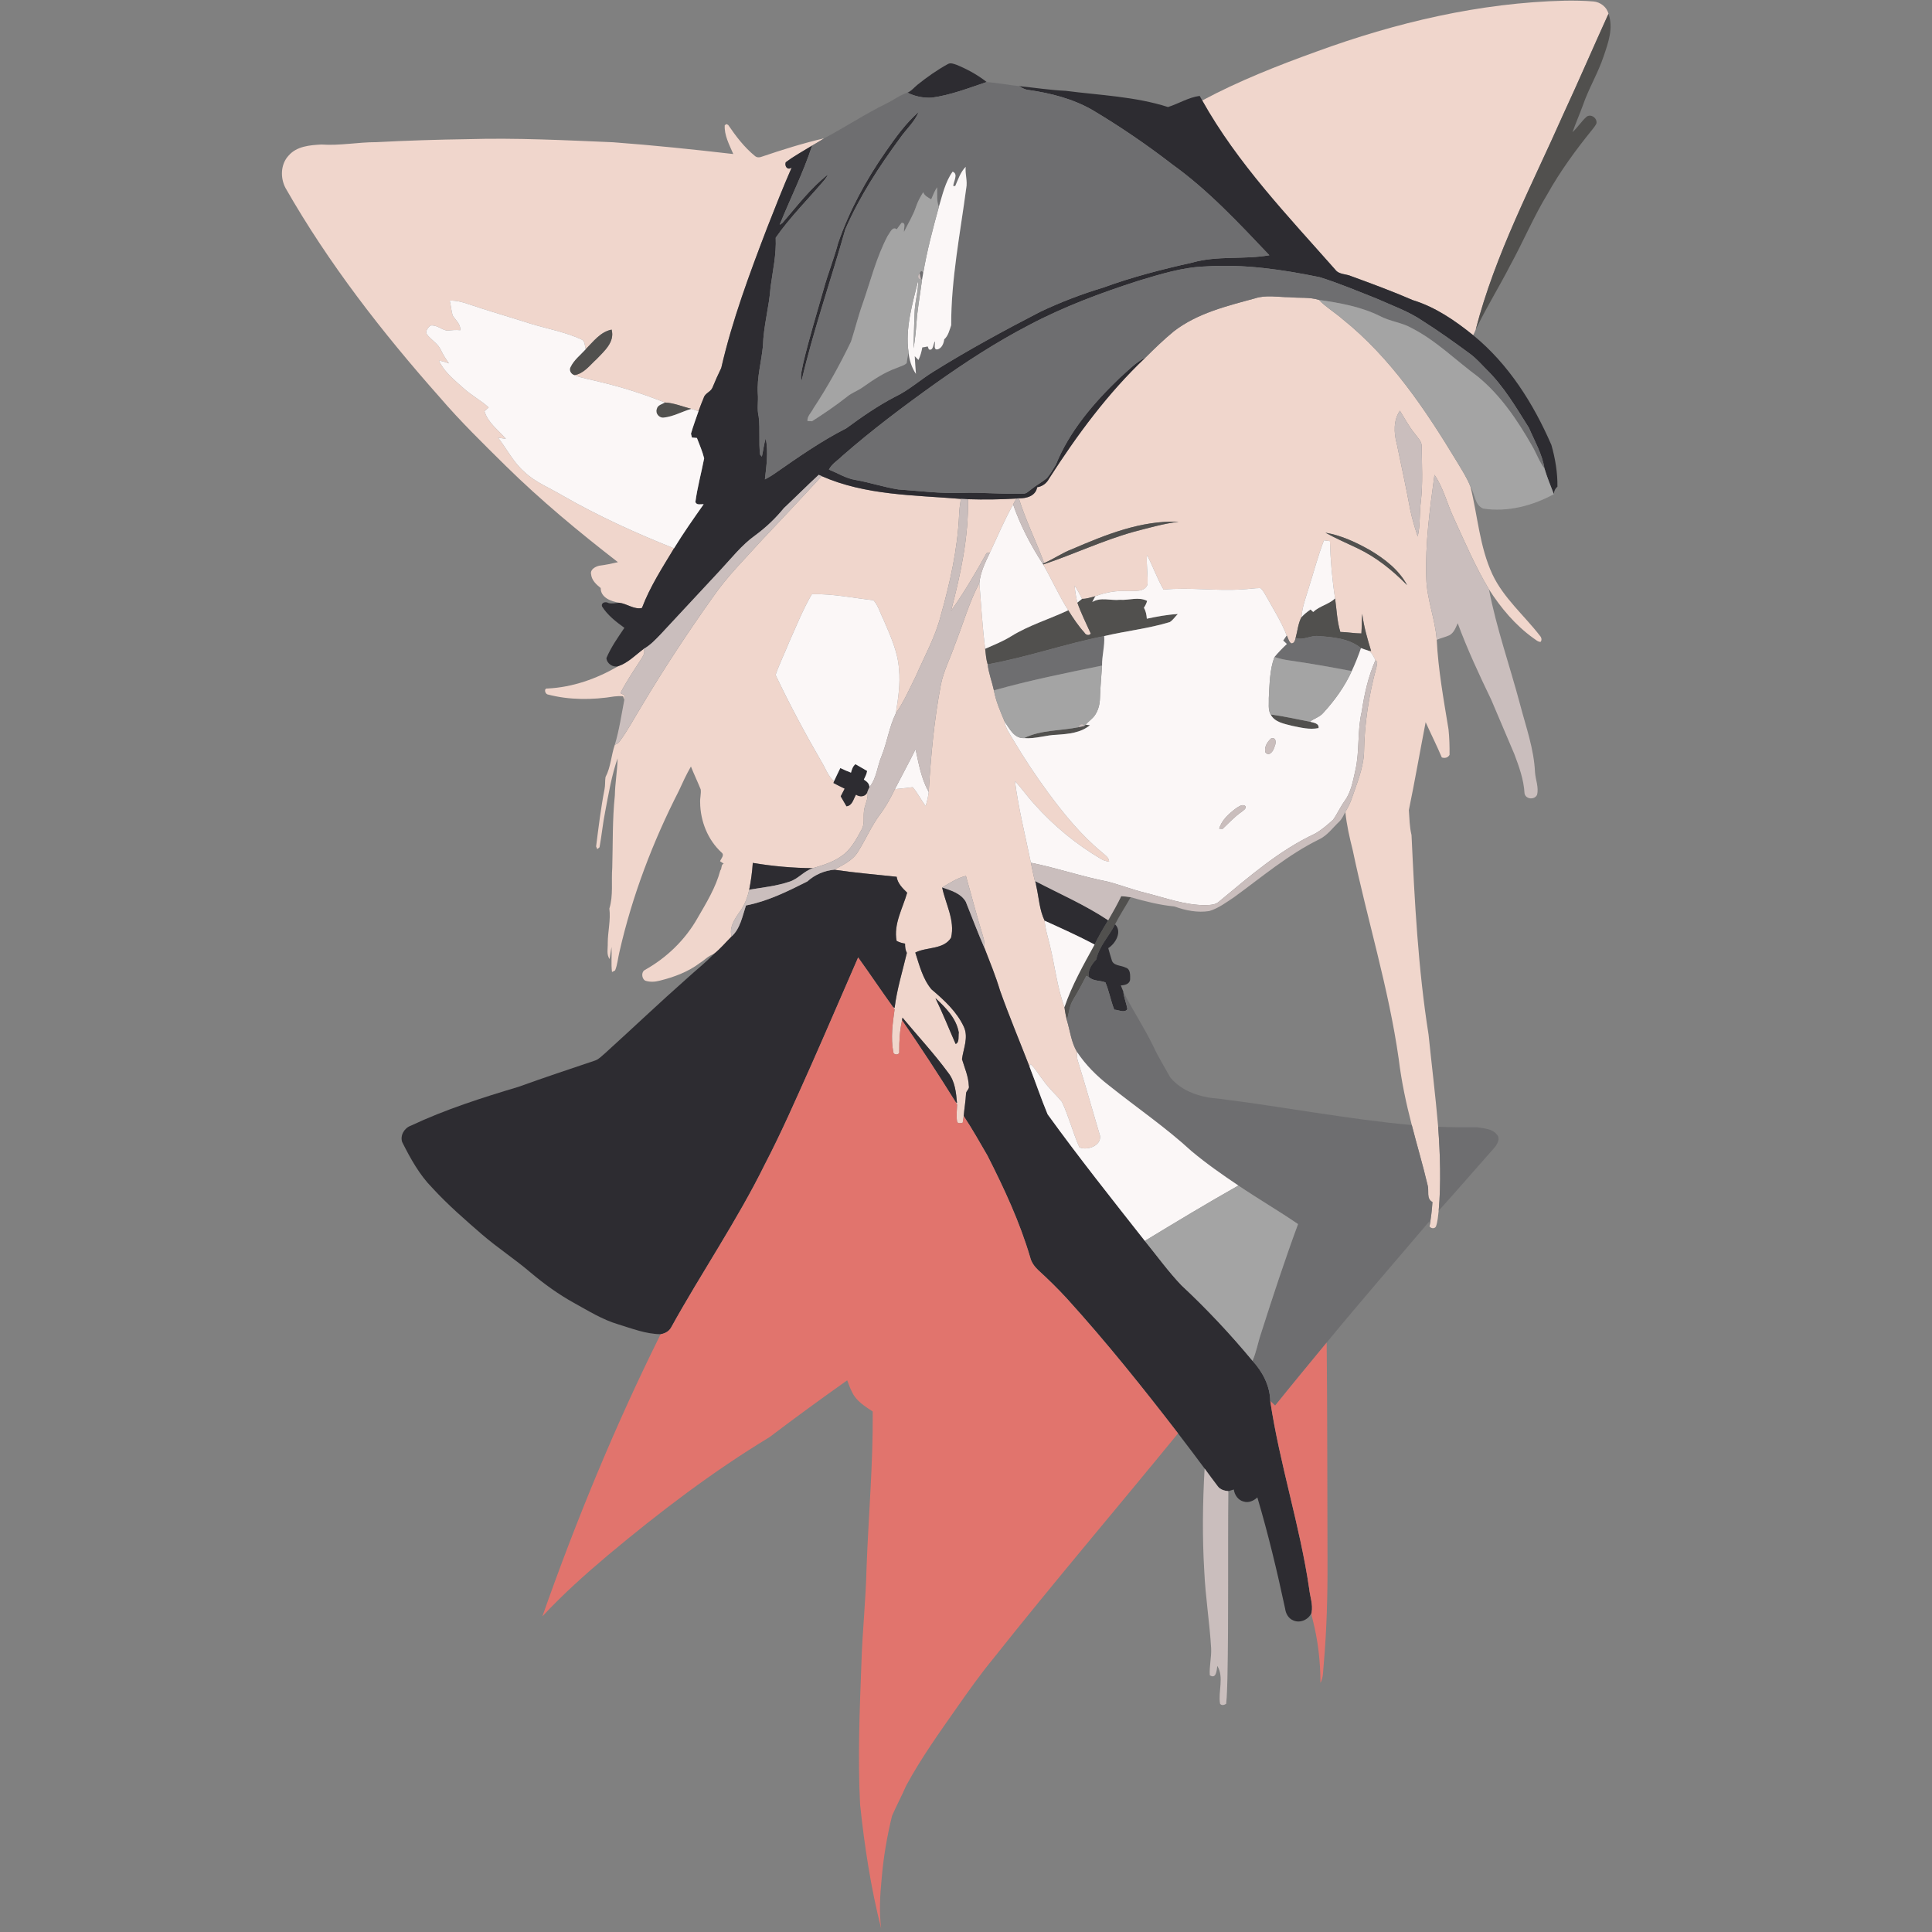 <?xml version="1.0" encoding="UTF-8" ?>
<!DOCTYPE svg PUBLIC "-//W3C//DTD SVG 1.1//EN" "http://www.w3.org/Graphics/SVG/1.1/DTD/svg11.dtd">
<svg width="1016pt" height="1016pt" viewBox="0 0 1016 1016" version="1.1" xmlns="http://www.w3.org/2000/svg">
<rect x="0" y="0" width="1016" height="1016" fill="#808080" stroke="none"/>
<g id="#f0d6ccff">
<path fill="#f0d6cc" opacity="1.00" d=" M 692.11 27.20 C 734.08 11.83 778.21 1.42 823.03 0.35 C 828.00 0.28 832.98 0.35 837.95 0.77 C 841.53 1.05 845.03 3.68 845.86 7.25 C 837.86 24.81 830.25 42.54 822.13 60.04 C 805.65 97.29 786.28 133.65 776.06 173.29 C 775.66 174.31 775.21 175.31 774.72 176.28 C 765.18 168.58 754.85 161.47 743.02 157.85 C 732.41 153.25 721.55 149.23 710.69 145.27 C 707.91 143.98 704.15 144.47 702.19 141.80 C 677.25 113.53 650.75 85.97 632.23 52.84 C 651.39 42.58 671.69 34.58 692.11 27.20 Z" />
<path fill="#f0d6cc" opacity="1.00" d=" M 381.13 65.85 L 382.06 65.25 L 382.98 65.75 C 387.01 71.69 391.45 77.50 397.04 82.06 C 398.01 82.90 399.42 82.90 400.57 82.41 C 411.40 78.74 422.32 75.30 433.47 72.72 C 431.38 74.06 429.24 75.31 427.09 76.55 C 422.43 79.43 417.57 82.04 413.20 85.34 C 412.48 87.40 414.16 89.77 416.33 88.10 C 411.78 98.47 407.66 109.03 403.51 119.56 C 394.24 143.79 385.10 168.21 379.29 193.52 C 377.63 196.88 376.13 200.32 374.70 203.78 C 373.82 206.09 370.80 206.71 370.09 209.14 C 369.10 211.47 368.21 213.85 367.33 216.23 C 366.07 215.82 364.82 215.42 363.57 215.02 C 358.96 213.85 354.45 211.89 349.67 211.68 C 338.46 207.24 326.98 203.51 315.23 200.78 C 310.83 199.60 306.27 198.98 302.02 197.28 C 307.08 196.52 310.22 192.00 313.79 188.80 C 317.77 184.62 323.42 179.83 321.63 173.34 C 315.67 174.56 312.04 179.64 308.00 183.66 C 307.49 181.83 307.72 179.23 305.58 178.41 C 297.07 174.57 287.81 172.88 278.91 170.19 C 267.98 166.67 256.94 163.54 246.07 159.85 C 242.99 158.73 239.78 158.02 236.50 158.06 C 237.15 160.64 237.29 163.34 238.04 165.90 C 239.60 168.38 242.28 170.39 242.09 173.64 C 239.74 173.40 237.39 173.64 235.06 173.85 C 232.04 173.33 229.52 170.62 226.30 171.22 C 225.11 172.28 223.69 173.88 224.35 175.59 C 226.50 178.70 230.25 180.48 231.83 184.02 C 233.02 186.50 234.48 188.84 236.08 191.09 C 234.36 190.50 232.65 189.80 230.83 189.69 C 233.63 195.69 238.98 199.85 243.79 204.18 C 247.89 207.94 252.89 210.51 256.99 214.27 C 256.44 214.76 255.34 215.76 254.79 216.25 C 256.56 222.36 262.08 226.14 266.04 230.77 C 264.67 230.57 263.30 230.38 261.94 230.18 C 266.60 236.16 269.98 243.18 275.81 248.19 C 281.48 253.62 288.89 256.48 295.54 260.44 C 314.41 271.27 334.24 280.34 354.45 288.36 C 348.32 298.51 341.79 308.58 337.59 319.72 C 333.43 320.69 329.67 317.39 325.55 316.97 C 321.42 316.31 315.82 314.26 315.90 309.24 C 313.57 307.37 311.14 305.17 310.84 301.99 C 310.27 299.47 313.03 298.02 315.05 297.50 C 318.39 297.09 321.68 296.40 324.96 295.64 C 304.46 279.77 284.47 263.20 265.97 245.01 C 254.07 233.25 242.06 221.55 231.17 208.83 C 200.95 174.74 172.77 138.53 150.16 98.89 C 147.33 93.56 147.51 86.35 151.80 81.79 C 156.04 76.89 162.95 76.32 169.00 76.00 C 178.67 76.69 188.29 74.74 197.96 74.76 C 213.98 73.92 230.02 73.41 246.06 73.18 C 271.52 72.43 296.97 73.74 322.41 74.81 C 343.52 76.38 364.59 78.57 385.62 81.00 C 383.58 76.21 380.79 71.11 381.13 65.85 Z" />
<path fill="#f0d6cc" opacity="1.00" d=" M 659.97 156.90 C 665.83 154.97 672.05 156.28 678.08 156.30 C 683.24 156.84 688.59 156.13 693.60 157.71 C 697.34 161.59 702.04 164.33 706.07 167.87 C 731.33 188.11 749.57 215.37 766.16 242.78 C 768.70 247.06 771.47 251.24 773.28 255.90 C 777.09 271.28 778.07 287.50 784.83 302.04 C 790.71 314.51 801.50 323.56 809.80 334.31 C 810.62 335.19 810.98 336.52 810.17 337.56 C 808.67 337.57 807.62 336.37 806.45 335.65 C 796.94 328.84 789.28 319.73 783.01 309.92 C 775.83 297.97 770.34 285.10 764.54 272.45 C 760.98 264.94 759.13 256.61 754.36 249.70 C 751.92 267.70 749.43 285.84 750.05 304.05 C 750.33 315.09 754.74 325.51 755.55 336.47 C 756.33 352.28 759.19 367.89 761.74 383.50 C 762.21 387.95 762.34 392.46 762.29 396.94 C 761.46 398.52 759.80 398.84 758.22 398.33 C 755.57 392.06 752.50 385.98 749.72 379.78 C 746.73 395.19 744.06 410.65 740.89 426.02 C 741.20 430.39 741.25 434.86 742.29 439.13 C 743.93 474.20 745.75 509.37 751.25 544.08 C 752.91 560.24 754.91 576.35 756.30 592.54 C 757.36 607.23 757.88 622.01 756.58 636.70 C 756.24 639.47 756.08 642.33 755.14 644.99 C 754.45 646.30 752.49 646.11 751.77 644.91 C 752.47 640.67 753.06 636.41 753.29 632.12 C 749.90 630.37 751.66 626.19 750.75 623.22 C 748.25 612.62 745.13 602.19 742.43 591.65 C 739.44 580.20 736.98 568.59 735.55 556.84 C 730.28 519.67 719.05 483.73 711.37 447.05 C 709.70 440.46 708.19 433.81 707.49 427.04 C 708.67 424.92 709.85 422.78 710.66 420.49 C 713.34 412.45 716.86 404.53 717.31 395.95 C 717.50 380.72 719.84 365.52 723.86 350.83 C 723.96 350.16 724.16 348.81 724.27 348.14 L 723.33 347.16 C 722.20 345.18 721.43 342.77 719.05 341.98 C 719.55 342.08 720.55 342.28 721.05 342.38 C 719.10 335.95 717.18 329.47 716.37 322.78 C 716.07 326.22 716.17 329.68 715.93 333.12 C 712.22 333.11 708.55 332.39 704.84 332.32 C 703.11 326.63 702.92 320.59 702.10 314.72 C 700.56 304.73 699.67 294.67 699.39 284.57 C 698.33 284.42 697.28 284.28 696.23 284.14 C 693.01 292.59 690.73 301.35 687.99 309.95 C 686.53 314.74 684.75 319.50 684.42 324.54 C 682.61 327.91 682.37 331.81 681.34 335.44 C 681.01 336.73 680.76 338.28 679.11 338.38 C 677.66 337.53 677.47 335.53 676.65 334.17 C 673.93 327.04 669.78 320.60 666.13 313.94 C 665.09 312.34 664.34 310.43 662.80 309.24 C 659.53 309.26 656.31 309.83 653.05 309.96 C 639.34 310.86 625.62 308.73 611.92 310.06 C 608.49 304.25 606.31 297.82 603.19 291.85 C 602.73 297.03 603.75 302.19 603.47 307.35 C 601.90 311.57 596.53 310.63 592.97 310.82 C 587.14 310.49 581.43 311.47 575.99 313.55 C 573.68 314.12 571.41 314.98 569.00 314.93 C 567.89 312.51 566.59 310.17 565.13 307.95 C 565.34 310.97 565.84 313.96 566.56 316.90 C 568.50 322.49 571.18 327.79 573.61 333.18 C 572.74 334.53 570.91 333.89 570.29 332.70 C 567.03 329.09 564.33 325.04 561.77 320.92 C 556.84 313.19 553.17 304.77 548.58 296.86 C 564.53 291.55 579.79 284.27 596.01 279.72 C 603.86 277.67 611.70 275.41 619.77 274.36 C 600.08 273.59 581.45 281.19 563.69 288.82 C 558.58 290.75 554.10 293.96 549.10 296.11 C 544.89 284.67 539.42 273.71 535.77 262.06 C 539.80 262.16 544.63 260.85 545.42 256.24 C 548.16 255.82 550.42 254.13 551.70 251.68 C 566.36 228.81 582.61 206.73 602.40 188.02 C 607.19 183.25 612.05 178.54 617.27 174.25 C 629.66 164.67 645.15 160.95 659.97 156.90 M 736.18 215.97 C 732.72 220.95 732.98 227.71 734.54 233.35 C 736.95 244.98 739.49 256.58 741.65 268.26 C 742.63 272.97 744.04 277.58 745.54 282.15 C 746.96 276.20 746.40 270.00 747.17 263.96 C 748.32 254.36 747.76 244.70 747.62 235.06 C 747.91 232.16 745.48 230.19 743.99 228.03 C 740.94 224.31 738.70 220.04 736.18 215.97 M 697.01 280.13 C 702.43 283.11 708.14 285.61 713.74 288.26 C 723.67 292.95 732.31 299.91 739.96 307.71 C 735.74 299.73 728.22 293.96 720.59 289.40 C 713.22 285.23 705.42 281.55 697.01 280.13 Z" />
<path fill="#f0d6cc" opacity="1.00" d=" M 400.80 283.86 C 411.31 272.77 421.79 261.65 432.11 250.38 C 455.10 260.53 480.71 260.34 505.30 262.36 C 504.85 265.18 504.47 268.01 504.37 270.86 C 503.57 288.83 499.59 306.47 494.73 323.72 C 491.90 334.92 486.19 345.07 481.61 355.59 C 478.31 362.23 475.31 369.08 471.07 375.19 C 472.30 367.50 473.57 359.70 472.76 351.90 C 472.19 342.60 468.10 334.07 464.53 325.63 C 462.82 322.31 461.85 318.45 459.34 315.65 C 448.57 314.47 437.84 312.17 426.95 312.46 C 422.30 320.36 418.92 328.95 415.16 337.29 C 412.79 343.20 409.94 348.92 407.86 354.93 C 415.29 370.57 423.46 385.86 432.15 400.83 C 434.22 404.20 435.47 408.20 438.60 410.80 C 438.53 411.05 438.39 411.54 438.32 411.78 C 440.26 412.79 442.22 413.80 444.20 414.75 C 443.49 416.08 442.81 417.43 442.12 418.77 C 443.11 420.52 444.12 422.26 445.15 424.01 C 448.29 423.64 448.78 420.13 450.17 417.88 C 452.14 419.33 455.26 419.07 456.15 416.48 C 456.91 420.16 454.46 423.43 454.30 427.04 C 454.00 430.12 454.72 433.46 453.10 436.27 C 450.28 441.44 447.43 446.96 442.38 450.31 C 437.93 453.46 432.64 455.04 427.48 456.56 C 416.89 456.48 406.31 455.53 395.88 453.78 C 395.57 458.51 394.93 463.23 393.99 467.88 C 393.04 472.43 391.20 476.74 388.35 480.43 C 385.93 483.90 383.44 488.08 384.74 492.46 C 381.61 495.56 378.81 499.02 375.32 501.73 C 372.50 502.61 370.50 504.90 368.04 506.42 C 361.82 511.13 354.37 513.88 346.86 515.73 C 344.38 516.39 341.70 516.52 339.24 515.69 C 337.39 514.52 337.13 511.11 339.18 510.05 C 350.60 503.66 360.33 494.25 366.79 482.85 C 371.43 474.85 376.40 466.76 378.79 457.76 C 379.76 456.71 379.02 454.68 380.60 454.19 C 380.12 453.87 379.14 453.22 378.65 452.90 C 379.18 451.52 381.14 449.69 379.50 448.36 C 372.21 441.70 368.29 431.80 368.19 422.01 C 368.06 419.72 368.76 417.45 368.50 415.19 C 366.89 411.11 364.95 407.17 363.35 403.09 C 360.95 407.22 358.97 411.56 356.99 415.89 C 343.25 442.78 332.41 471.23 325.73 500.70 C 324.93 503.90 324.74 507.28 323.46 510.34 C 323.06 510.55 322.24 510.97 321.84 511.18 C 321.29 506.79 321.82 502.38 321.57 497.98 C 321.24 500.10 320.94 502.22 320.58 504.35 C 318.82 501.93 319.71 498.78 319.60 496.02 C 319.61 489.92 321.23 483.88 320.45 477.79 C 322.60 470.90 321.41 463.48 321.97 456.34 C 322.33 443.66 322.00 430.94 323.34 418.31 C 323.45 411.78 324.65 405.34 324.79 398.81 C 321.59 407.91 320.04 417.49 318.23 426.94 C 316.99 433.10 316.42 439.37 315.28 445.55 C 314.99 445.80 314.40 446.30 314.10 446.56 L 313.48 445.15 C 314.75 435.06 315.98 424.95 317.92 414.96 C 318.35 412.88 318.10 410.73 318.43 408.65 C 321.22 403.36 321.39 397.23 323.33 391.64 C 324.31 391.26 325.30 390.82 325.86 389.88 C 330.20 384.04 333.57 377.55 337.38 371.36 C 349.09 351.71 361.67 332.59 374.94 313.95 C 382.46 303.02 391.96 293.69 400.80 283.86 Z" />
<path fill="#f0d6cc" opacity="1.00" d=" M 509.06 262.53 C 517.62 262.80 526.20 262.69 534.75 262.16 C 533.85 263.04 533.31 264.18 532.79 265.30 C 528.18 273.43 524.61 282.08 520.63 290.51 C 520.17 290.61 519.25 290.82 518.79 290.92 C 513.05 301.30 507.00 311.57 500.14 321.24 C 505.18 302.08 509.40 282.46 509.06 262.53 Z" />
<path fill="#f0d6cc" opacity="1.00" d=" M 502.13 339.13 C 506.44 328.28 509.57 316.90 515.04 306.55 C 515.96 318.10 516.62 329.68 518.08 341.19 C 518.39 343.92 518.58 346.69 519.39 349.35 C 519.92 354.05 521.69 358.46 522.67 363.06 C 523.70 368.77 526.07 374.09 528.28 379.41 C 528.77 383.03 531.05 385.96 532.82 389.04 C 538.47 398.63 544.64 407.91 551.23 416.88 C 559.64 428.25 568.67 439.33 579.65 448.34 C 581.12 449.71 583.21 450.87 583.26 453.15 C 581.83 452.88 580.39 452.57 579.15 451.80 C 566.04 444.09 554.16 434.31 544.03 422.96 C 540.40 419.05 537.38 414.63 533.73 410.75 C 535.60 425.21 539.19 439.41 542.12 453.69 C 542.95 457.86 543.82 462.03 545.00 466.13 C 546.34 472.15 546.64 478.58 549.35 484.18 C 549.65 488.59 551.10 492.79 552.09 497.07 C 554.77 507.89 555.87 519.12 559.78 529.62 C 560.03 531.97 560.53 534.27 561.07 536.57 C 562.76 542.15 563.35 548.22 566.44 553.29 C 566.31 554.91 566.30 556.56 566.88 558.12 C 570.95 571.16 574.60 584.32 578.51 597.40 C 579.09 602.71 571.47 605.18 567.63 603.35 C 564.17 595.57 562.10 587.17 558.46 579.46 C 555.33 575.61 551.54 572.32 548.70 568.23 C 546.39 565.40 544.68 562.07 541.95 559.60 L 541.40 560.92 C 536.23 547.59 530.69 534.40 525.90 520.93 C 523.62 513.30 520.59 505.94 517.72 498.53 C 517.80 496.40 517.60 494.28 516.91 492.27 C 513.69 481.79 510.96 471.16 507.96 460.62 C 503.44 461.68 499.44 464.36 495.46 466.68 C 497.25 475.40 502.33 484.05 500.15 493.13 C 496.11 499.49 487.38 497.86 481.33 500.93 C 483.49 507.59 485.24 514.72 489.79 520.22 C 496.45 525.88 503.23 532.03 506.92 540.11 C 509.39 545.66 506.62 551.44 505.89 556.99 C 507.30 561.63 509.31 566.17 509.49 571.11 C 509.96 572.68 508.11 573.58 508.02 575.04 C 507.83 579.02 507.10 582.94 506.80 586.91 C 506.66 587.79 506.39 589.53 506.26 590.41 C 505.32 590.63 503.57 591.07 503.30 589.72 C 502.82 586.77 503.24 583.77 503.33 580.82 C 503.15 580.51 502.77 579.90 502.58 579.59 L 503.27 580.04 C 502.79 574.57 502.24 568.74 498.74 564.26 C 491.27 554.09 482.66 544.84 474.59 535.15 C 474.54 535.50 474.43 536.19 474.38 536.54 C 473.15 541.93 472.86 547.45 472.90 552.97 C 473.30 554.86 469.95 555.13 469.75 553.22 C 468.36 545.78 469.40 538.17 470.46 530.75 C 470.26 530.47 469.85 529.92 469.65 529.64 L 470.47 529.98 C 471.66 520.18 474.65 510.70 476.90 501.11 C 476.08 499.60 475.94 497.90 475.95 496.22 C 474.39 495.97 472.88 495.55 471.50 494.78 C 469.84 485.92 474.71 477.73 477.06 469.45 C 474.63 467.09 472.05 464.60 471.53 461.08 C 460.56 459.89 449.56 459.00 438.66 457.37 C 443.19 454.85 448.32 452.65 451.13 448.03 C 455.27 441.47 458.31 434.24 462.98 428.01 C 466.02 423.98 468.40 419.52 470.61 414.99 C 473.73 414.71 476.85 414.36 479.97 413.96 C 482.60 417.02 484.38 420.68 486.78 423.92 C 487.50 421.48 488.12 419.01 488.39 416.49 C 489.52 397.56 491.24 378.64 494.80 360.00 C 496.25 352.73 499.75 346.10 502.13 339.13 M 491.92 524.90 C 495.79 532.79 498.99 540.97 502.55 549.00 C 504.63 548.21 503.89 544.87 504.21 543.03 C 502.97 535.56 497.29 529.81 491.92 524.90 Z" />
<path fill="#f0d6cc" opacity="1.00" d=" M 325.02 350.37 C 330.27 348.61 334.13 344.48 338.48 341.26 C 339.52 343.36 337.94 345.27 336.93 347.01 C 333.23 352.74 329.38 358.40 326.25 364.48 C 326.86 364.79 328.07 365.42 328.67 365.73 C 328.55 366.46 328.44 367.20 328.33 367.94 C 328.16 367.49 327.83 366.61 327.66 366.17 C 326.14 366.02 324.62 366.06 323.12 366.24 C 311.46 368.14 299.35 368.19 287.88 365.17 C 286.52 364.67 285.90 361.83 287.99 362.07 C 301.08 361.43 313.77 356.97 325.02 350.37 Z" />
</g>
<g id="#51504eff">
<path fill="#51504e" opacity="1.00" d=" M 822.13 60.04 C 830.25 42.54 837.86 24.81 845.86 7.25 C 848.58 14.69 845.75 22.45 843.34 29.54 C 840.39 38.45 835.44 46.52 832.41 55.38 C 830.67 60.12 828.64 64.75 826.95 69.50 C 829.66 67.03 831.61 63.83 834.36 61.38 C 836.71 59.65 840.20 62.26 839.50 65.02 C 838.94 66.20 838.09 67.19 837.30 68.20 C 828.66 78.87 820.52 89.99 813.81 101.98 C 806.50 113.98 801.07 126.99 794.32 139.30 C 788.46 150.75 781.64 161.70 776.06 173.29 C 786.28 133.65 805.65 97.29 822.13 60.04 Z" />
<path fill="#51504e" opacity="1.00" d=" M 308.00 183.66 C 312.04 179.64 315.67 174.56 321.63 173.34 C 323.42 179.83 317.77 184.62 313.79 188.80 C 310.22 192.00 307.08 196.52 302.02 197.28 C 300.31 196.76 299.08 194.74 300.03 193.06 C 301.82 189.29 305.25 186.69 308.00 183.66 Z" />
<path fill="#51504e" opacity="1.00" d=" M 345.40 215.05 C 345.79 213.02 348.14 212.57 349.67 211.68 C 354.45 211.89 358.96 213.85 363.57 215.02 C 358.66 216.42 354.08 219.11 348.96 219.62 C 346.58 219.86 344.49 217.31 345.40 215.05 Z" />
<path fill="#51504e" opacity="1.00" d=" M 563.69 288.82 C 581.45 281.19 600.08 273.59 619.77 274.36 C 611.70 275.41 603.86 277.67 596.01 279.72 C 579.79 284.27 564.53 291.55 548.58 296.86 C 548.50 296.72 548.34 296.46 548.26 296.33 L 549.10 296.11 C 554.10 293.96 558.58 290.75 563.69 288.82 Z" />
<path fill="#51504e" opacity="1.00" d=" M 697.01 280.13 C 705.42 281.55 713.22 285.23 720.59 289.40 C 728.22 293.96 735.74 299.73 739.96 307.71 C 732.31 299.91 723.67 292.95 713.74 288.26 C 708.14 285.61 702.43 283.11 697.01 280.13 Z" />
<path fill="#51504e" opacity="1.00" d=" M 569.00 314.93 C 571.41 314.98 573.68 314.12 575.99 313.55 C 575.59 314.31 574.80 315.83 574.40 316.58 C 578.80 313.88 584.11 315.94 588.94 315.42 C 593.70 315.77 598.79 313.66 603.25 316.01 C 602.90 317.31 602.28 318.50 601.55 319.63 C 602.61 321.37 602.95 323.37 603.09 325.37 C 608.47 324.22 613.90 323.19 619.41 322.91 C 617.94 324.26 616.87 326.13 615.14 327.15 C 603.88 330.59 592.11 331.79 580.67 334.51 C 560.04 338.58 540.11 345.65 519.39 349.35 C 518.58 346.69 518.39 343.92 518.08 341.19 C 522.68 339.11 527.42 337.31 531.71 334.61 C 541.12 328.78 551.83 325.62 561.77 320.92 C 564.33 325.04 567.03 329.09 570.29 332.70 C 570.91 333.89 572.74 334.53 573.61 333.18 C 571.18 327.79 568.50 322.49 566.56 316.90 C 567.17 316.40 568.39 315.42 569.00 314.93 Z" />
<path fill="#51504e" opacity="1.00" d=" M 690.58 321.83 C 693.94 318.66 698.75 317.85 702.10 314.72 C 702.92 320.59 703.11 326.63 704.84 332.32 C 708.55 332.39 712.22 333.11 715.93 333.12 C 716.17 329.68 716.07 326.22 716.37 322.78 C 717.18 329.47 719.10 335.95 721.05 342.38 C 720.55 342.28 719.55 342.08 719.05 341.98 C 717.91 341.63 716.80 341.24 715.71 340.82 C 709.29 335.62 700.87 335.07 692.99 334.46 C 689.05 334.17 685.14 336.94 681.34 335.44 C 682.37 331.81 682.61 327.91 684.42 324.54 C 685.84 323.02 687.46 321.70 689.19 320.53 C 689.54 320.86 690.23 321.51 690.58 321.83 Z" />
<path fill="#51504e" opacity="1.00" d=" M 668.20 375.72 C 675.12 376.64 681.99 378.22 688.87 379.53 C 690.56 380.03 693.82 380.29 693.40 382.88 C 688.76 383.85 684.07 382.63 679.54 381.71 C 675.43 380.62 670.39 379.90 668.20 375.72 Z" />
<path fill="#51504e" opacity="1.00" d=" M 570.93 381.14 C 571.50 381.19 572.63 381.30 573.19 381.35 C 568.46 385.38 561.95 385.96 556.00 386.38 C 550.12 386.51 544.41 388.68 538.50 388.16 C 547.42 383.76 557.75 384.35 567.32 382.40 C 568.05 382.24 569.50 381.93 570.23 381.77 C 570.41 381.61 570.76 381.30 570.93 381.14 Z" />
<path fill="#51504e" opacity="1.00" d=" M 589.64 471.27 C 591.29 471.39 592.94 471.54 594.60 471.83 C 591.93 476.62 588.86 481.18 586.38 486.08 C 583.28 492.33 578.02 497.51 576.52 504.52 C 574.18 507.07 571.80 510.23 572.69 513.92 C 572.35 513.73 571.65 513.35 571.31 513.16 C 569.09 517.33 566.94 521.53 564.45 525.55 C 562.35 528.86 562.15 532.89 561.07 536.57 C 560.53 534.27 560.03 531.97 559.78 529.62 C 563.70 518.05 569.77 507.39 575.62 496.72 C 577.73 492.32 580.21 488.11 582.77 483.96 C 585.18 479.80 587.56 475.61 589.64 471.27 Z" />
</g>
<g id="#2d2c31ff">
<path fill="#2d2c31" opacity="1.00" d=" M 498.52 33.66 C 499.90 32.89 501.55 33.59 502.93 34.04 C 508.60 36.36 514.05 39.33 518.88 43.13 C 509.39 46.31 499.95 50.01 489.98 51.37 C 485.60 51.59 481.14 50.71 477.22 48.73 C 479.35 47.83 480.75 45.96 482.50 44.55 C 487.55 40.51 492.85 36.77 498.52 33.66 Z" />
<path fill="#2d2c31" opacity="1.00" d=" M 535.90 45.29 C 544.07 46.10 552.19 47.40 560.41 47.76 C 578.42 50.10 596.81 50.72 614.24 56.29 C 619.84 54.52 624.96 51.22 630.89 50.43 C 631.33 51.23 631.77 52.04 632.23 52.84 C 650.75 85.97 677.25 113.53 702.19 141.80 C 704.15 144.47 707.91 143.98 710.69 145.27 C 721.55 149.23 732.41 153.25 743.02 157.85 C 754.85 161.47 765.18 168.58 774.72 176.28 C 793.32 191.43 806.39 212.22 815.85 234.00 C 817.87 241.10 819.13 248.55 819.02 255.94 C 817.82 256.93 817.19 258.33 817.14 259.88 C 815.40 255.41 813.57 250.97 812.21 246.37 C 811.03 238.77 807.03 232.01 804.05 225.03 C 797.32 214.31 790.84 203.18 781.71 194.29 C 778.90 191.41 776.21 188.37 772.95 185.98 C 764.87 180.03 756.71 174.19 748.24 168.82 C 740.76 163.70 732.13 160.71 723.92 157.02 C 714.01 153.11 704.17 148.93 694.00 145.77 C 674.31 141.73 654.14 138.78 634.01 140.11 C 621.92 140.50 610.29 144.18 598.79 147.62 C 578.98 153.98 559.38 161.28 540.96 171.05 C 523.80 179.96 507.58 190.55 491.82 201.73 C 475.00 213.75 458.43 226.20 442.87 239.83 C 440.55 242.17 437.39 243.94 435.92 246.97 C 440.59 248.77 444.89 251.63 449.92 252.39 C 457.48 253.73 464.81 256.20 472.39 257.39 C 483.57 258.17 494.74 259.63 505.97 259.19 C 516.67 258.84 527.36 259.99 538.06 259.61 C 539.82 259.71 541.00 258.21 542.34 257.31 C 544.91 255.17 547.92 253.63 550.49 251.49 C 552.34 249.32 553.80 246.83 555.26 244.38 C 562.42 226.66 575.18 211.88 588.80 198.76 C 593.15 194.98 597.15 190.56 602.40 188.02 C 582.61 206.73 566.36 228.81 551.70 251.68 C 550.42 254.13 548.16 255.82 545.42 256.24 C 544.63 260.85 539.80 262.16 535.77 262.06 L 534.75 262.16 C 526.20 262.69 517.62 262.80 509.06 262.53 C 507.80 262.47 506.55 262.42 505.30 262.36 C 480.71 260.34 455.10 260.53 432.11 250.38 C 431.72 250.21 430.93 249.87 430.54 249.70 C 424.34 255.42 418.37 261.44 412.21 267.22 C 407.88 272.53 402.92 277.27 397.41 281.34 C 390.02 286.55 384.50 293.78 378.36 300.31 C 368.07 311.37 357.79 322.44 347.49 333.49 C 344.73 336.35 341.99 339.31 338.48 341.26 C 334.13 344.48 330.27 348.61 325.02 350.37 C 322.26 351.08 319.10 348.96 318.91 346.05 C 321.33 340.33 324.90 335.28 328.36 330.17 C 323.96 326.98 319.56 323.60 316.62 318.95 C 315.92 316.81 318.58 316.20 319.99 317.13 C 321.83 317.58 323.70 317.15 325.55 316.97 C 329.67 317.39 333.43 320.69 337.59 319.72 C 341.79 308.58 348.32 298.51 354.45 288.36 C 359.31 280.40 364.69 272.78 370.05 265.16 C 368.56 265.03 366.47 265.84 365.69 264.05 C 366.72 256.29 368.82 248.71 370.30 241.03 C 369.38 237.35 367.86 233.85 366.50 230.32 C 365.85 230.26 364.53 230.15 363.87 230.09 C 363.75 229.59 363.50 228.59 363.37 228.09 C 364.51 224.08 365.99 220.17 367.33 216.23 C 368.21 213.85 369.10 211.47 370.09 209.14 C 370.80 206.71 373.82 206.09 374.70 203.78 C 376.13 200.32 377.63 196.88 379.29 193.52 C 385.10 168.21 394.24 143.79 403.51 119.56 C 407.66 109.03 411.78 98.47 416.33 88.10 C 414.16 89.77 412.48 87.40 413.20 85.34 C 417.57 82.04 422.43 79.43 427.09 76.55 C 422.43 90.84 415.60 104.33 410.00 118.25 L 411.50 117.20 C 419.14 108.37 426.29 98.81 435.58 91.62 C 435.01 92.67 434.36 93.66 433.62 94.59 C 425.05 104.71 415.51 114.11 407.93 125.01 C 408.33 133.76 406.39 142.30 405.23 150.92 C 404.51 161.33 401.48 171.46 401.22 181.92 C 400.41 190.28 398.00 198.52 398.52 206.99 C 398.89 211.01 397.97 215.08 398.97 219.04 C 399.83 225.69 398.89 232.45 399.73 239.09 C 399.96 239.35 400.42 239.87 400.65 240.13 C 401.37 236.91 401.73 233.62 402.69 230.45 C 404.09 237.61 403.08 244.95 402.24 252.12 C 403.88 251.22 405.53 250.33 407.06 249.25 C 419.38 240.70 431.67 232.02 445.07 225.22 C 453.27 219.20 461.64 213.37 470.69 208.67 C 478.13 205.14 484.22 199.48 491.22 195.23 C 509.33 183.95 528.09 173.76 547.03 163.97 C 557.73 158.90 568.83 154.64 580.17 151.23 C 595.42 145.65 611.17 141.61 627.01 138.08 C 640.22 134.32 654.12 136.59 667.53 134.23 C 651.49 117.34 635.49 100.11 616.48 86.46 C 603.01 76.06 588.93 66.45 574.30 57.75 C 564.08 51.92 552.48 48.98 540.91 47.32 C 539.05 47.17 537.45 46.23 535.90 45.29 Z" />
<path fill="#2d2c31" opacity="1.00" d=" M 465.80 79.69 C 470.98 72.30 476.27 64.81 483.13 58.84 C 481.01 64.07 476.60 67.92 473.41 72.49 C 462.32 87.57 451.98 103.40 444.53 120.62 C 436.99 147.24 427.83 173.43 421.50 200.38 C 420.67 197.26 421.88 194.07 422.39 191.00 C 425.49 177.87 429.48 164.96 433.16 151.98 C 435.40 143.82 438.61 135.97 440.75 127.79 C 446.69 110.63 455.43 94.56 465.80 79.69 Z" />
<path fill="#2d2c31" opacity="1.00" d=" M 447.51 406.32 C 447.96 404.67 448.47 402.97 449.86 401.86 C 451.91 403.04 453.94 404.26 456.01 405.42 C 455.79 407.05 454.99 408.50 454.29 409.96 C 455.74 410.90 457.21 411.99 457.22 413.94 C 456.83 414.77 456.47 415.61 456.15 416.48 C 455.26 419.07 452.14 419.33 450.17 417.88 C 448.78 420.13 448.29 423.64 445.15 424.01 C 444.12 422.26 443.11 420.52 442.12 418.77 C 442.81 417.43 443.49 416.08 444.20 414.75 C 442.22 413.80 440.26 412.79 438.32 411.78 C 438.39 411.54 438.53 411.05 438.60 410.80 C 439.66 408.48 440.81 406.20 441.90 403.90 C 443.74 404.76 445.59 405.61 447.51 406.32 Z" />
<path fill="#2d2c31" opacity="1.00" d=" M 395.88 453.78 C 406.31 455.53 416.89 456.48 427.48 456.56 C 422.73 458.02 419.68 462.38 414.91 463.74 C 408.14 465.99 400.99 466.70 393.99 467.88 C 394.93 463.23 395.57 458.51 395.88 453.78 Z" />
<path fill="#2d2c31" opacity="1.00" d=" M 424.56 463.54 C 428.34 460.05 433.55 457.80 438.66 457.37 C 449.56 459.00 460.56 459.89 471.53 461.08 C 472.05 464.60 474.63 467.09 477.06 469.45 C 474.71 477.73 469.84 485.92 471.50 494.78 C 472.88 495.55 474.39 495.97 475.95 496.22 C 475.94 497.90 476.08 499.60 476.90 501.11 C 474.65 510.70 471.66 520.18 470.47 529.98 L 469.65 529.64 C 463.42 521.00 457.50 512.15 451.28 503.50 C 443.00 522.45 434.87 541.46 426.49 560.36 C 418.68 577.79 411.06 595.32 402.23 612.27 C 387.64 641.89 368.91 669.18 352.96 698.04 C 351.85 700.11 349.68 701.29 347.41 701.64 C 339.62 701.53 332.32 698.65 324.98 696.40 C 316.71 693.94 309.37 689.31 301.87 685.19 C 293.68 680.66 286.08 675.16 278.94 669.13 C 270.79 662.17 261.77 656.29 253.64 649.31 C 244.56 641.43 235.44 633.54 227.32 624.66 C 220.52 617.77 215.82 609.18 211.51 600.62 C 210.31 597.07 212.62 593.22 216.02 591.99 C 234.20 583.43 253.42 577.29 272.64 571.55 C 286.03 566.71 299.54 562.22 313.04 557.68 C 315.01 556.98 316.42 555.32 318.01 554.04 C 332.54 540.88 346.74 527.35 361.43 514.37 C 366.04 510.13 371.03 506.29 375.32 501.73 C 378.81 499.02 381.61 495.56 384.74 492.46 C 389.33 488.29 390.41 481.81 392.29 476.17 C 403.71 473.96 414.26 468.74 424.56 463.54 Z" />
<path fill="#2d2c31" opacity="1.00" d=" M 544.47 463.39 C 557.31 470.11 570.69 475.89 582.77 483.96 C 580.21 488.11 577.73 492.32 575.62 496.72 C 567.04 492.17 558.18 488.20 549.35 484.18 C 546.64 478.58 546.34 472.15 545.00 466.13 C 544.87 465.45 544.60 464.08 544.47 463.39 Z" />
<path fill="#2d2c31" opacity="1.00" d=" M 495.46 466.68 C 500.05 468.25 505.26 469.72 507.88 474.19 C 511.16 482.30 514.20 490.52 517.72 498.53 C 520.59 505.94 523.62 513.30 525.90 520.93 C 530.69 534.40 536.23 547.59 541.40 560.92 C 544.65 569.25 547.48 577.75 550.92 585.99 C 567.31 608.67 584.75 630.58 602.05 652.57 C 608.40 660.36 614.29 668.57 621.23 675.86 C 634.56 688.28 647.04 701.60 658.67 715.62 C 664.00 721.41 667.83 728.77 668.00 736.75 C 672.96 770.04 683.61 802.15 688.47 835.44 C 688.90 839.59 690.53 843.72 689.77 847.93 C 688.42 851.66 683.73 853.82 680.07 852.12 C 677.54 851.12 676.16 848.52 675.82 845.95 C 671.62 826.30 666.93 806.74 661.22 787.46 C 659.32 789.23 656.65 790.46 654.03 789.64 C 651.09 788.94 649.24 786.16 648.83 783.30 C 647.88 783.61 646.92 783.90 645.97 784.17 C 643.89 783.97 641.69 783.38 640.40 781.61 C 638.01 778.56 635.79 775.39 633.48 772.28 C 628.86 766.09 624.23 759.90 619.51 753.78 C 600.83 729.51 581.65 705.57 561.06 682.88 C 556.29 677.68 551.24 672.73 546.03 667.98 C 544.07 666.13 542.40 663.88 541.76 661.23 C 536.28 642.61 528.04 624.95 519.28 607.69 C 515.22 600.70 511.27 593.64 506.80 586.91 C 507.10 582.94 507.83 579.02 508.02 575.04 C 508.11 573.58 509.96 572.68 509.49 571.11 C 509.31 566.17 507.30 561.63 505.89 556.99 C 506.62 551.44 509.39 545.66 506.92 540.11 C 503.23 532.03 496.45 525.88 489.79 520.22 C 485.24 514.72 483.49 507.59 481.33 500.93 C 487.38 497.86 496.11 499.49 500.15 493.13 C 502.33 484.05 497.25 475.40 495.46 466.68 Z" />
<path fill="#2d2c31" opacity="1.00" d=" M 576.52 504.52 C 578.02 497.51 583.28 492.33 586.38 486.08 C 590.27 489.90 586.67 496.18 582.81 498.60 C 583.38 500.62 583.92 502.66 584.58 504.66 C 585.29 508.02 589.47 507.54 591.93 508.84 C 594.59 509.60 594.33 512.86 594.31 515.05 C 594.12 517.52 591.42 518.14 589.41 518.21 C 589.85 519.31 590.30 520.42 590.74 521.53 C 591.03 524.69 592.40 527.61 592.86 530.73 C 591.30 532.93 588.15 531.00 585.96 530.98 C 584.13 526.28 583.26 521.27 581.32 516.63 C 578.56 515.52 575.13 516.06 572.69 513.92 C 571.80 510.23 574.18 507.07 576.52 504.52 Z" />
<path fill="#2d2c31" opacity="1.00" d=" M 491.92 524.90 C 497.29 529.81 502.97 535.56 504.21 543.03 C 503.89 544.87 504.63 548.21 502.55 549.00 C 498.99 540.97 495.79 532.79 491.92 524.90 Z" />
<path fill="#2d2c31" opacity="1.00" d=" M 474.59 535.15 C 482.66 544.84 491.27 554.09 498.74 564.26 C 502.24 568.74 502.79 574.57 503.27 580.04 L 502.58 579.59 C 493.51 565.03 484.12 550.66 474.38 536.54 C 474.43 536.19 474.54 535.50 474.59 535.15 Z" />
</g>
<g id="#6e6e70ff">
<path fill="#6e6e70" opacity="1.00" d=" M 489.98 51.37 C 499.95 50.01 509.39 46.31 518.88 43.13 C 524.58 43.60 530.21 44.66 535.90 45.29 C 537.45 46.23 539.05 47.17 540.91 47.32 C 552.48 48.98 564.08 51.92 574.30 57.75 C 588.93 66.45 603.01 76.06 616.48 86.46 C 635.49 100.11 651.49 117.34 667.53 134.23 C 654.12 136.59 640.22 134.32 627.01 138.08 C 611.17 141.61 595.42 145.65 580.17 151.23 C 568.83 154.64 557.73 158.90 547.03 163.97 C 528.09 173.76 509.33 183.95 491.22 195.23 C 484.22 199.48 478.13 205.14 470.69 208.67 C 461.64 213.37 453.27 219.20 445.07 225.22 C 431.67 232.02 419.38 240.70 407.06 249.25 C 405.53 250.33 403.88 251.22 402.24 252.12 C 403.08 244.95 404.09 237.61 402.69 230.45 C 401.73 233.62 401.37 236.91 400.65 240.13 C 400.42 239.87 399.96 239.35 399.73 239.09 C 398.89 232.45 399.83 225.69 398.97 219.04 C 397.97 215.08 398.89 211.01 398.52 206.99 C 398.00 198.52 400.41 190.28 401.22 181.92 C 401.48 171.46 404.51 161.33 405.23 150.92 C 406.39 142.30 408.33 133.76 407.93 125.01 C 415.51 114.11 425.05 104.71 433.62 94.59 C 434.36 93.66 435.01 92.67 435.58 91.62 C 426.29 98.81 419.14 108.37 411.50 117.20 L 410.00 118.25 C 415.60 104.33 422.43 90.84 427.09 76.55 C 429.24 75.31 431.38 74.06 433.47 72.72 C 444.52 66.81 455.03 59.91 466.28 54.36 C 469.98 52.60 473.29 49.95 477.22 48.73 C 481.14 50.71 485.60 51.59 489.98 51.37 M 465.80 79.69 C 455.43 94.56 446.69 110.63 440.75 127.79 C 438.61 135.97 435.40 143.82 433.16 151.98 C 429.48 164.96 425.49 177.87 422.39 191.00 C 421.88 194.07 420.67 197.26 421.50 200.38 C 427.83 173.43 436.99 147.24 444.53 120.62 C 451.98 103.40 462.32 87.57 473.41 72.49 C 476.60 67.92 481.01 64.07 483.13 58.84 C 476.27 64.81 470.98 72.30 465.80 79.69 M 502.34 97.80 C 502.08 97.82 501.55 97.86 501.29 97.87 C 501.37 95.43 504.14 91.46 500.96 90.28 C 497.12 95.64 495.61 102.48 493.73 108.77 C 492.38 105.50 493.00 101.92 492.79 98.48 C 491.49 100.47 490.60 102.66 489.70 104.84 C 488.10 103.81 486.15 103.02 485.52 101.07 C 483.97 103.50 482.59 106.06 481.68 108.81 C 480.13 113.43 477.49 117.58 475.40 121.96 C 475.08 120.39 476.74 116.96 474.12 117.19 C 473.20 118.25 472.42 119.42 471.62 120.57 C 469.21 118.85 468.03 122.50 466.82 124.00 C 460.86 135.26 457.81 147.76 453.64 159.74 C 451.29 166.27 449.67 173.04 447.53 179.63 C 441.70 191.75 435.17 203.55 427.75 214.77 C 426.73 216.96 424.40 218.85 424.63 221.41 C 425.23 221.43 426.43 221.49 427.03 221.52 C 433.37 217.48 439.60 213.23 445.51 208.57 C 447.96 206.52 451.06 205.53 453.64 203.68 C 459.28 199.72 465.06 195.76 471.63 193.48 C 473.32 192.65 475.43 192.31 476.78 190.96 C 477.07 189.08 477.35 187.20 477.79 185.35 C 478.19 189.32 479.43 193.30 481.68 196.61 C 481.41 193.50 481.21 190.39 481.04 187.28 C 481.53 187.78 482.50 188.79 482.99 189.29 C 483.99 187.20 484.63 184.97 485.01 182.69 C 485.97 182.59 486.92 182.42 487.86 182.18 C 488.01 182.57 488.31 183.35 488.47 183.73 C 490.87 184.70 490.70 180.88 491.64 179.49 C 491.90 180.70 490.72 183.98 492.92 183.76 C 495.22 183.23 496.30 180.64 496.54 178.46 C 498.67 176.61 499.31 173.57 500.21 171.02 C 500.15 146.78 504.94 122.91 508.12 98.97 C 508.89 95.20 507.43 91.51 507.84 87.73 C 505.09 90.52 503.88 94.30 502.34 97.80 Z" />
<path fill="#6e6e70" opacity="1.00" d=" M 598.79 147.62 C 610.29 144.18 621.92 140.50 634.01 140.11 C 654.14 138.78 674.31 141.73 694.00 145.77 C 704.17 148.93 714.01 153.11 723.92 157.02 C 732.13 160.71 740.76 163.70 748.24 168.82 C 756.71 174.19 764.87 180.03 772.95 185.98 C 776.21 188.37 778.90 191.41 781.71 194.29 C 790.84 203.18 797.32 214.31 804.05 225.03 C 807.03 232.01 811.03 238.77 812.21 246.37 C 809.41 242.72 807.97 238.28 805.62 234.35 C 797.95 220.93 789.11 207.79 777.02 197.94 C 765.52 189.44 755.26 179.13 742.42 172.55 C 737.17 169.55 730.98 169.06 725.67 166.20 C 715.66 161.26 704.56 159.27 693.60 157.71 C 688.59 156.13 683.24 156.84 678.08 156.30 C 672.05 156.28 665.83 154.97 659.97 156.90 C 645.15 160.95 629.66 164.67 617.27 174.25 C 612.05 178.54 607.19 183.25 602.40 188.02 C 597.15 190.56 593.15 194.98 588.80 198.76 C 575.18 211.88 562.42 226.66 555.26 244.38 C 553.80 246.83 552.34 249.32 550.49 251.49 C 547.92 253.63 544.91 255.17 542.34 257.31 C 541.00 258.21 539.82 259.71 538.06 259.61 C 527.36 259.99 516.67 258.84 505.97 259.19 C 494.74 259.63 483.57 258.17 472.39 257.39 C 464.81 256.20 457.48 253.73 449.92 252.39 C 444.89 251.63 440.59 248.77 435.92 246.97 C 437.39 243.94 440.55 242.17 442.87 239.83 C 458.43 226.20 475.00 213.75 491.82 201.73 C 507.58 190.55 523.80 179.96 540.96 171.05 C 559.38 161.28 578.98 153.98 598.79 147.62 Z" />
<path fill="#6e6e70" opacity="1.00" d=" M 483.65 143.78 C 484.02 142.16 485.37 142.16 485.44 143.93 C 485.31 144.68 485.04 146.19 484.91 146.94 L 484.31 146.85 C 484.15 146.09 483.82 144.55 483.65 143.78 Z" />
<path fill="#6e6e70" opacity="1.00" d=" M 519.39 349.35 C 540.11 345.65 560.04 338.58 580.67 334.51 C 581.05 339.69 579.45 344.80 579.55 350.02 C 560.49 353.93 541.40 357.75 522.67 363.06 C 521.69 358.46 519.92 354.05 519.39 349.35 Z" />
<path fill="#6e6e70" opacity="1.00" d=" M 681.34 335.44 C 685.14 336.94 689.05 334.17 692.99 334.46 C 700.87 335.07 709.29 335.62 715.71 340.82 C 714.31 344.93 712.70 348.97 710.86 352.91 C 699.91 350.82 688.93 348.86 677.90 347.29 C 675.29 346.92 672.72 346.34 670.22 345.50 C 672.25 343.08 674.45 340.82 676.75 338.65 C 676.26 338.20 675.29 337.30 674.81 336.85 C 675.27 336.18 676.19 334.84 676.65 334.17 C 677.47 335.53 677.66 337.53 679.11 338.38 C 680.76 338.28 681.01 336.73 681.34 335.44 Z" />
<path fill="#6e6e70" opacity="1.00" d=" M 571.31 513.16 C 571.65 513.35 572.35 513.73 572.69 513.92 C 575.13 516.06 578.56 515.52 581.32 516.63 C 583.26 521.27 584.13 526.28 585.96 530.98 C 588.15 531.00 591.30 532.93 592.86 530.73 C 592.40 527.61 591.03 524.69 590.74 521.53 C 595.66 531.32 601.79 540.45 606.56 550.33 C 609.12 555.94 612.43 561.15 615.39 566.55 C 621.54 574.07 631.50 577.14 640.91 577.78 C 674.80 582.00 708.40 588.53 742.43 591.65 C 745.13 602.19 748.25 612.62 750.75 623.22 C 751.66 626.19 749.90 630.37 753.29 632.12 C 753.06 636.41 752.47 640.67 751.77 644.91 C 751.76 644.22 751.76 642.86 751.75 642.17 C 733.72 663.44 715.39 684.49 697.67 706.03 C 688.61 717.05 679.50 728.03 670.57 739.16 C 669.70 738.36 668.83 737.56 668.00 736.75 C 667.83 728.77 664.00 721.41 658.67 715.62 C 660.73 710.96 661.54 705.87 663.20 701.06 C 669.33 681.83 675.63 662.65 682.61 643.72 C 672.34 636.69 661.56 630.44 651.26 623.45 C 642.78 617.76 634.39 611.91 626.57 605.34 C 612.93 592.81 597.59 582.36 583.15 570.81 C 576.75 565.86 570.93 560.04 566.44 553.29 C 563.35 548.22 562.76 542.15 561.07 536.57 C 562.15 532.89 562.35 528.86 564.45 525.55 C 566.94 521.53 569.09 517.33 571.31 513.16 Z" />
<path fill="#6e6e70" opacity="1.00" d=" M 756.30 592.54 C 763.20 592.84 770.11 592.88 777.02 592.84 C 780.56 593.45 784.94 593.57 787.26 596.77 C 789.05 598.72 787.51 601.43 786.20 603.18 C 776.30 614.32 766.58 625.64 756.58 636.70 C 757.88 622.01 757.36 607.23 756.30 592.54 Z" />
</g>
<g id="#fbf7f7ff">
<path fill="#fbf7f7" opacity="1.00" d=" M 502.34 97.80 C 503.88 94.30 505.09 90.52 507.84 87.73 C 507.43 91.51 508.89 95.20 508.12 98.97 C 504.94 122.91 500.15 146.78 500.21 171.02 C 499.31 173.57 498.67 176.61 496.54 178.46 C 496.30 180.64 495.22 183.23 492.92 183.76 C 490.72 183.98 491.90 180.70 491.64 179.49 C 490.70 180.88 490.87 184.70 488.47 183.73 C 488.31 183.35 488.01 182.57 487.86 182.18 C 486.92 182.42 485.97 182.59 485.01 182.69 C 484.63 184.97 483.99 187.20 482.99 189.29 C 482.50 188.79 481.53 187.78 481.04 187.28 C 481.21 190.39 481.41 193.50 481.68 196.61 C 479.43 193.30 478.19 189.32 477.79 185.35 C 475.95 172.51 479.83 159.85 482.84 147.51 C 482.97 152.71 481.41 157.77 481.05 162.95 C 480.70 169.69 480.64 176.43 480.39 183.18 C 481.46 177.49 481.80 171.70 482.27 165.94 C 483.04 159.59 484.03 153.28 484.91 146.94 C 485.04 146.19 485.31 144.68 485.44 143.93 C 487.43 132.03 490.55 120.39 493.73 108.77 C 495.61 102.48 497.12 95.64 500.96 90.28 C 504.14 91.46 501.37 95.43 501.29 97.87 C 501.55 97.86 502.08 97.82 502.34 97.80 Z" />
<path fill="#fbf7f7" opacity="1.00" d=" M 236.50 158.06 C 239.78 158.02 242.99 158.73 246.07 159.85 C 256.94 163.54 267.98 166.67 278.91 170.19 C 287.81 172.88 297.07 174.57 305.58 178.41 C 307.72 179.23 307.49 181.83 308.00 183.66 C 305.25 186.69 301.82 189.29 300.03 193.06 C 299.08 194.74 300.31 196.76 302.02 197.28 C 306.27 198.98 310.83 199.60 315.23 200.78 C 326.98 203.51 338.46 207.24 349.67 211.68 C 348.14 212.57 345.79 213.02 345.40 215.05 C 344.49 217.31 346.58 219.86 348.96 219.62 C 354.08 219.11 358.66 216.42 363.57 215.02 C 364.82 215.42 366.07 215.82 367.33 216.23 C 365.99 220.17 364.51 224.08 363.37 228.09 C 363.50 228.59 363.75 229.59 363.87 230.09 C 364.53 230.15 365.85 230.26 366.50 230.32 C 367.86 233.85 369.38 237.35 370.30 241.03 C 368.82 248.71 366.72 256.29 365.69 264.05 C 366.47 265.84 368.56 265.03 370.05 265.16 C 364.69 272.78 359.31 280.40 354.45 288.36 C 334.24 280.34 314.41 271.27 295.54 260.44 C 288.89 256.48 281.48 253.62 275.81 248.19 C 269.98 243.18 266.60 236.16 261.94 230.18 C 263.30 230.38 264.67 230.57 266.04 230.77 C 262.08 226.14 256.56 222.36 254.79 216.25 C 255.34 215.76 256.44 214.76 256.99 214.27 C 252.89 210.51 247.89 207.94 243.79 204.18 C 238.98 199.85 233.63 195.69 230.83 189.69 C 232.65 189.80 234.36 190.50 236.08 191.09 C 234.48 188.84 233.02 186.50 231.83 184.02 C 230.25 180.48 226.50 178.70 224.35 175.59 C 223.69 173.88 225.11 172.28 226.30 171.22 C 229.52 170.62 232.04 173.33 235.06 173.85 C 237.39 173.64 239.74 173.40 242.09 173.64 C 242.28 170.39 239.60 168.38 238.04 165.90 C 237.29 163.34 237.15 160.64 236.50 158.06 Z" />
<path fill="#fbf7f7" opacity="1.00" d=" M 520.63 290.51 C 524.61 282.08 528.18 273.43 532.79 265.30 C 536.57 276.28 541.98 286.58 548.26 296.33 C 548.34 296.46 548.50 296.72 548.58 296.86 C 553.17 304.77 556.84 313.19 561.77 320.92 C 551.83 325.62 541.12 328.78 531.71 334.61 C 527.42 337.31 522.68 339.11 518.08 341.19 C 516.62 329.68 515.96 318.10 515.04 306.55 C 515.59 300.83 518.17 295.62 520.63 290.51 Z" />
<path fill="#fbf7f7" opacity="1.00" d=" M 696.23 284.14 C 697.28 284.28 698.33 284.42 699.39 284.57 C 699.67 294.67 700.56 304.73 702.10 314.72 C 698.75 317.85 693.94 318.66 690.58 321.83 C 690.23 321.51 689.54 320.86 689.19 320.53 C 687.46 321.70 685.84 323.02 684.42 324.54 C 684.75 319.50 686.53 314.74 687.99 309.95 C 690.73 301.35 693.01 292.59 696.23 284.14 Z" />
<path fill="#fbf7f7" opacity="1.00" d=" M 603.19 291.85 C 606.31 297.82 608.49 304.25 611.92 310.06 C 625.62 308.73 639.34 310.86 653.05 309.96 C 656.31 309.83 659.53 309.26 662.80 309.24 C 664.34 310.43 665.09 312.34 666.13 313.94 C 669.78 320.60 673.93 327.04 676.65 334.17 C 676.19 334.84 675.27 336.18 674.81 336.85 C 675.29 337.30 676.26 338.20 676.75 338.65 C 674.45 340.82 672.25 343.08 670.22 345.50 C 667.63 352.35 667.70 359.81 667.24 367.02 C 667.38 369.90 666.72 373.09 668.20 375.72 C 670.39 379.90 675.43 380.62 679.54 381.71 C 684.07 382.63 688.76 383.85 693.40 382.88 C 693.82 380.29 690.56 380.03 688.87 379.53 C 691.08 377.80 694.02 377.10 695.87 374.90 C 701.89 368.36 707.16 361.01 710.86 352.91 C 712.70 348.97 714.31 344.93 715.71 340.82 C 716.80 341.24 717.91 341.63 719.05 341.98 C 721.43 342.77 722.20 345.18 723.33 347.16 C 719.54 355.74 717.50 364.92 716.12 374.16 C 713.68 384.35 715.10 394.97 712.74 405.17 C 711.49 410.68 710.53 416.50 707.14 421.18 C 704.83 424.31 703.31 427.93 701.06 431.08 C 698.12 433.78 695.03 436.39 691.57 438.39 C 672.73 447.18 656.92 461.01 641.03 474.15 C 639.14 475.89 636.43 475.88 634.03 476.00 C 623.02 476.06 612.62 472.06 602.08 469.46 C 595.40 467.81 588.97 465.29 582.32 463.58 C 568.76 460.94 555.66 456.39 542.12 453.69 C 539.19 439.41 535.60 425.21 533.73 410.75 C 537.38 414.63 540.40 419.05 544.03 422.96 C 554.16 434.31 566.04 444.09 579.15 451.80 C 580.39 452.57 581.83 452.88 583.26 453.15 C 583.21 450.87 581.12 449.71 579.65 448.34 C 568.67 439.33 559.64 428.25 551.23 416.88 C 544.64 407.91 538.47 398.63 532.82 389.04 C 531.05 385.96 528.77 383.03 528.28 379.41 C 530.87 383.07 533.21 388.34 538.50 388.16 C 544.41 388.68 550.12 386.51 556.00 386.38 C 561.95 385.96 568.46 385.38 573.19 381.35 C 572.63 381.30 571.50 381.19 570.93 381.14 C 572.43 379.26 574.59 378.00 575.90 375.96 C 577.63 373.34 578.38 370.19 578.45 367.07 C 578.62 361.37 579.19 355.70 579.55 350.02 C 579.45 344.80 581.05 339.69 580.67 334.51 C 592.11 331.79 603.88 330.59 615.14 327.15 C 616.87 326.13 617.94 324.26 619.41 322.91 C 613.90 323.19 608.47 324.22 603.09 325.37 C 602.95 323.37 602.61 321.37 601.55 319.63 C 602.28 318.50 602.90 317.31 603.25 316.01 C 598.79 313.66 593.70 315.77 588.94 315.42 C 584.11 315.94 578.80 313.88 574.40 316.58 C 574.80 315.83 575.59 314.31 575.99 313.55 C 581.43 311.47 587.14 310.49 592.97 310.82 C 596.53 310.63 601.90 311.57 603.47 307.35 C 603.75 302.19 602.73 297.03 603.19 291.85 M 668.45 388.33 C 666.47 390.09 664.65 392.98 665.47 395.70 C 667.45 398.00 669.63 395.00 670.09 393.04 C 671.06 391.33 671.52 387.44 668.45 388.33 M 650.04 425.05 C 646.35 427.84 642.48 431.20 641.15 435.79 C 641.60 435.81 642.50 435.86 642.95 435.88 C 646.22 432.80 649.26 429.45 652.99 426.89 C 653.83 426.11 655.44 425.44 654.98 423.99 C 653.42 422.54 651.45 424.21 650.04 425.05 Z" />
<path fill="#fbf7f7" opacity="1.00" d=" M 565.13 307.95 C 566.59 310.17 567.89 312.51 569.00 314.93 C 568.39 315.42 567.17 316.40 566.56 316.90 C 565.84 313.96 565.34 310.97 565.13 307.95 Z" />
<path fill="#fbf7f7" opacity="1.00" d=" M 415.16 337.29 C 418.92 328.95 422.30 320.36 426.95 312.46 C 437.84 312.17 448.57 314.47 459.34 315.65 C 461.85 318.45 462.82 322.31 464.53 325.63 C 468.10 334.07 472.19 342.60 472.76 351.90 C 473.57 359.70 472.30 367.50 471.07 375.19 C 467.59 382.33 466.55 390.33 463.58 397.67 C 461.33 403.03 460.98 409.33 457.22 413.94 C 457.21 411.99 455.74 410.90 454.29 409.96 C 454.99 408.50 455.79 407.05 456.01 405.42 C 453.94 404.26 451.91 403.04 449.86 401.86 C 448.47 402.97 447.96 404.67 447.51 406.32 C 445.59 405.61 443.74 404.76 441.90 403.90 C 440.81 406.20 439.66 408.48 438.60 410.80 C 435.47 408.20 434.22 404.20 432.15 400.83 C 423.46 385.86 415.29 370.57 407.86 354.93 C 409.94 348.92 412.79 343.20 415.16 337.29 Z" />
<path fill="#fbf7f7" opacity="1.00" d=" M 481.48 393.98 C 483.13 401.65 484.49 409.55 488.39 416.49 C 488.12 419.01 487.50 421.48 486.78 423.92 C 484.38 420.68 482.60 417.02 479.97 413.96 C 476.85 414.36 473.73 414.71 470.61 414.99 C 474.19 407.97 478.01 401.07 481.48 393.98 Z" />
<path fill="#fbf7f7" opacity="1.00" d=" M 552.09 497.07 C 551.10 492.79 549.65 488.59 549.35 484.18 C 558.18 488.20 567.04 492.17 575.62 496.72 C 569.77 507.39 563.70 518.05 559.78 529.62 C 555.87 519.12 554.77 507.89 552.09 497.07 Z" />
<path fill="#fbf7f7" opacity="1.00" d=" M 566.88 558.12 C 566.30 556.56 566.31 554.91 566.44 553.29 C 570.93 560.04 576.75 565.86 583.15 570.81 C 597.59 582.36 612.93 592.81 626.57 605.34 C 634.39 611.91 642.78 617.76 651.26 623.45 C 634.66 632.82 618.34 642.67 602.05 652.57 C 584.75 630.58 567.31 608.67 550.92 585.99 C 547.48 577.75 544.65 569.25 541.40 560.92 L 541.95 559.60 C 544.68 562.07 546.39 565.40 548.70 568.23 C 551.54 572.32 555.33 575.61 558.46 579.46 C 562.10 587.17 564.17 595.57 567.63 603.35 C 571.47 605.18 579.09 602.71 578.51 597.40 C 574.60 584.32 570.95 571.16 566.88 558.12 Z" />
</g>
<g id="#a4a4a4ff">
<path fill="#a4a4a4" opacity="1.00" d=" M 489.70 104.84 C 490.60 102.66 491.49 100.47 492.79 98.48 C 493.00 101.92 492.38 105.50 493.73 108.77 C 490.55 120.39 487.43 132.03 485.44 143.93 C 485.37 142.16 484.02 142.16 483.65 143.78 C 482.47 144.62 482.45 147.02 484.31 146.85 L 484.91 146.94 C 484.03 153.28 483.04 159.59 482.27 165.94 C 481.80 171.70 481.46 177.49 480.39 183.18 C 480.64 176.43 480.70 169.69 481.05 162.95 C 481.41 157.77 482.97 152.71 482.84 147.51 C 479.83 159.85 475.95 172.51 477.79 185.35 C 477.35 187.20 477.07 189.08 476.78 190.96 C 475.43 192.31 473.32 192.65 471.63 193.48 C 465.06 195.76 459.28 199.72 453.64 203.68 C 451.06 205.53 447.96 206.52 445.51 208.57 C 439.60 213.23 433.37 217.48 427.03 221.52 C 426.43 221.49 425.23 221.43 424.63 221.41 C 424.40 218.85 426.73 216.96 427.75 214.77 C 435.17 203.55 441.70 191.75 447.53 179.63 C 449.67 173.04 451.29 166.27 453.64 159.74 C 457.81 147.76 460.86 135.26 466.82 124.00 C 468.03 122.50 469.21 118.85 471.62 120.57 C 472.42 119.42 473.20 118.25 474.12 117.19 C 476.74 116.96 475.08 120.39 475.40 121.96 C 477.49 117.58 480.13 113.43 481.68 108.81 C 482.59 106.06 483.97 103.50 485.52 101.07 C 486.15 103.02 488.10 103.81 489.70 104.84 Z" />
<path fill="#a4a4a4" opacity="1.00" d=" M 693.60 157.71 C 704.56 159.27 715.66 161.26 725.67 166.20 C 730.98 169.06 737.17 169.55 742.42 172.55 C 755.26 179.13 765.52 189.44 777.02 197.94 C 789.11 207.79 797.95 220.93 805.62 234.35 C 807.97 238.28 809.41 242.72 812.21 246.37 C 813.57 250.97 815.40 255.41 817.14 259.88 C 805.90 266.00 792.81 269.42 780.01 267.46 C 775.44 265.66 775.64 259.62 773.28 255.90 C 771.47 251.24 768.70 247.06 766.16 242.78 C 749.57 215.37 731.33 188.11 706.07 167.87 C 702.04 164.33 697.34 161.59 693.60 157.71 Z" />
<path fill="#a4a4a4" opacity="1.00" d=" M 667.24 367.02 C 667.70 359.81 667.63 352.35 670.22 345.50 C 672.72 346.34 675.29 346.92 677.90 347.29 C 688.93 348.86 699.91 350.82 710.86 352.91 C 707.16 361.01 701.89 368.36 695.87 374.90 C 694.02 377.10 691.08 377.80 688.87 379.53 C 681.99 378.22 675.12 376.64 668.20 375.72 C 666.72 373.09 667.38 369.90 667.24 367.02 Z" />
<path fill="#a4a4a4" opacity="1.00" d=" M 522.67 363.06 C 541.40 357.75 560.49 353.93 579.55 350.02 C 579.19 355.70 578.62 361.37 578.45 367.07 C 578.38 370.19 577.63 373.34 575.90 375.96 C 574.59 378.00 572.43 379.26 570.93 381.14 C 570.76 381.30 570.41 381.61 570.23 381.77 C 569.68 380.17 567.34 380.84 567.32 382.40 C 557.75 384.35 547.42 383.76 538.50 388.16 C 533.21 388.34 530.87 383.07 528.28 379.41 C 526.07 374.09 523.70 368.77 522.67 363.06 Z" />
<path fill="#a4a4a4" opacity="1.00" d=" M 602.05 652.57 C 618.34 642.67 634.66 632.82 651.26 623.45 C 661.56 630.44 672.34 636.69 682.61 643.72 C 675.63 662.65 669.33 681.83 663.20 701.06 C 661.54 705.87 660.73 710.96 658.67 715.62 C 647.04 701.60 634.56 688.28 621.23 675.86 C 614.29 668.57 608.40 660.36 602.05 652.57 Z" />
</g>
<g id="#cabebdff">
<path fill="#cabebd" opacity="1.00" d=" M 484.31 146.85 C 482.45 147.02 482.47 144.62 483.65 143.78 C 483.82 144.55 484.15 146.09 484.31 146.85 Z" />
<path fill="#cabebd" opacity="1.00" d=" M 736.18 215.97 C 738.70 220.04 740.94 224.31 743.99 228.03 C 745.48 230.19 747.91 232.16 747.62 235.06 C 747.76 244.70 748.32 254.36 747.17 263.96 C 746.40 270.00 746.96 276.20 745.54 282.15 C 744.04 277.58 742.63 272.97 741.65 268.26 C 739.49 256.58 736.95 244.98 734.54 233.35 C 732.98 227.71 732.72 220.95 736.18 215.97 Z" />
<path fill="#cabebd" opacity="1.00" d=" M 412.21 267.22 C 418.37 261.44 424.34 255.42 430.54 249.70 C 430.93 249.87 431.72 250.21 432.11 250.38 C 421.79 261.65 411.31 272.77 400.80 283.86 C 391.96 293.69 382.46 303.02 374.94 313.95 C 361.67 332.59 349.09 351.71 337.38 371.36 C 333.57 377.55 330.20 384.04 325.86 389.88 C 325.30 390.82 324.31 391.26 323.33 391.64 C 325.65 383.89 326.81 375.86 328.33 367.94 C 328.44 367.20 328.55 366.46 328.67 365.73 C 328.07 365.42 326.86 364.79 326.25 364.48 C 329.38 358.40 333.23 352.74 336.93 347.01 C 337.94 345.27 339.52 343.36 338.48 341.26 C 341.99 339.31 344.73 336.35 347.49 333.49 C 357.79 322.44 368.07 311.37 378.36 300.31 C 384.50 293.78 390.02 286.55 397.41 281.34 C 402.92 277.27 407.88 272.53 412.21 267.22 Z" />
<path fill="#cabebd" opacity="1.00" d=" M 754.36 249.70 C 759.13 256.61 760.98 264.94 764.54 272.45 C 770.34 285.10 775.83 297.97 783.01 309.92 C 786.99 330.48 794.01 350.24 799.38 370.45 C 802.46 382.22 806.69 393.86 807.23 406.12 C 807.49 410.07 809.33 414.03 808.30 418.00 C 806.94 420.78 802.31 420.35 801.72 417.24 C 801.34 410.04 798.86 403.19 796.34 396.51 C 792.32 386.96 788.27 377.43 784.18 367.91 C 777.84 354.74 771.64 341.47 766.58 327.74 C 765.50 330.08 764.60 332.87 762.12 334.11 C 759.99 335.05 757.69 335.56 755.55 336.47 C 754.74 325.51 750.33 315.09 750.05 304.05 C 749.43 285.84 751.92 267.70 754.36 249.70 Z" />
<path fill="#cabebd" opacity="1.00" d=" M 534.75 262.16 L 535.77 262.06 C 539.42 273.71 544.89 284.67 549.10 296.11 L 548.26 296.33 C 541.98 286.58 536.57 276.28 532.79 265.30 C 533.31 264.18 533.85 263.04 534.75 262.16 Z" />
<path fill="#cabebd" opacity="1.00" d=" M 505.30 262.36 C 506.55 262.42 507.80 262.47 509.06 262.53 C 509.40 282.46 505.18 302.08 500.14 321.24 C 507.00 311.57 513.05 301.30 518.79 290.92 C 519.25 290.82 520.17 290.61 520.63 290.51 C 518.17 295.62 515.59 300.83 515.04 306.55 C 509.57 316.90 506.44 328.28 502.13 339.13 C 499.75 346.10 496.25 352.73 494.80 360.00 C 491.24 378.64 489.52 397.56 488.39 416.49 C 484.49 409.55 483.13 401.65 481.48 393.98 C 478.01 401.07 474.19 407.97 470.61 414.99 C 468.40 419.52 466.02 423.98 462.98 428.01 C 458.31 434.24 455.27 441.47 451.13 448.03 C 448.32 452.65 443.19 454.85 438.66 457.37 C 433.55 457.80 428.34 460.05 424.56 463.54 C 414.26 468.74 403.71 473.96 392.29 476.17 C 390.41 481.81 389.33 488.29 384.74 492.46 C 383.44 488.08 385.93 483.90 388.35 480.43 C 391.20 476.74 393.04 472.43 393.99 467.88 C 400.99 466.70 408.14 465.99 414.91 463.74 C 419.68 462.38 422.73 458.02 427.48 456.56 C 432.64 455.04 437.93 453.46 442.38 450.31 C 447.43 446.96 450.28 441.44 453.10 436.27 C 454.72 433.46 454.00 430.12 454.30 427.04 C 454.46 423.43 456.91 420.16 456.15 416.48 C 456.47 415.61 456.83 414.77 457.22 413.94 C 460.98 409.33 461.33 403.03 463.58 397.67 C 466.55 390.33 467.59 382.33 471.07 375.19 C 475.31 369.08 478.31 362.23 481.61 355.59 C 486.19 345.07 491.90 334.92 494.73 323.72 C 499.59 306.47 503.57 288.83 504.37 270.86 C 504.47 268.01 504.85 265.18 505.30 262.36 Z" />
<path fill="#cabebd" opacity="1.00" d=" M 723.33 347.16 L 724.27 348.14 C 724.16 348.81 723.96 350.16 723.86 350.83 C 719.84 365.52 717.50 380.72 717.31 395.95 C 716.86 404.53 713.34 412.45 710.66 420.49 C 709.85 422.78 708.67 424.92 707.49 427.04 C 706.51 428.81 705.70 430.74 704.20 432.16 C 700.77 435.40 697.96 439.46 693.54 441.49 C 677.34 449.48 663.52 461.26 648.99 471.81 C 644.84 474.56 640.78 477.65 635.95 479.10 C 629.76 480.09 623.43 478.81 617.60 476.69 C 609.77 475.94 602.14 473.98 594.60 471.83 C 592.94 471.54 591.29 471.39 589.64 471.27 C 587.56 475.61 585.18 479.80 582.77 483.96 C 570.69 475.89 557.31 470.11 544.47 463.39 C 544.60 464.08 544.87 465.45 545.00 466.13 C 543.82 462.03 542.95 457.86 542.12 453.69 C 555.66 456.39 568.76 460.94 582.32 463.58 C 588.97 465.29 595.40 467.81 602.08 469.46 C 612.62 472.06 623.02 476.06 634.03 476.00 C 636.43 475.88 639.14 475.89 641.03 474.15 C 656.92 461.01 672.73 447.18 691.57 438.39 C 695.03 436.39 698.12 433.78 701.06 431.08 C 703.31 427.93 704.83 424.31 707.14 421.18 C 710.53 416.50 711.49 410.68 712.74 405.17 C 715.10 394.97 713.68 384.35 716.12 374.16 C 717.50 364.92 719.54 355.74 723.33 347.16 Z" />
<path fill="#cabebd" opacity="1.00" d=" M 567.32 382.40 C 567.34 380.84 569.68 380.17 570.23 381.77 C 569.50 381.93 568.05 382.24 567.32 382.40 Z" />
<path fill="#cabebd" opacity="1.00" d=" M 668.45 388.33 C 671.52 387.44 671.06 391.33 670.09 393.04 C 669.63 395.00 667.45 398.00 665.47 395.70 C 664.65 392.98 666.47 390.09 668.45 388.33 Z" />
<path fill="#cabebd" opacity="1.00" d=" M 650.04 425.05 C 651.45 424.21 653.42 422.54 654.98 423.99 C 655.44 425.44 653.83 426.11 652.99 426.89 C 649.26 429.45 646.22 432.80 642.95 435.88 C 642.50 435.86 641.60 435.81 641.15 435.79 C 642.48 431.20 646.35 427.84 650.04 425.05 Z" />
<path fill="#cabebd" opacity="1.00" d=" M 495.46 466.68 C 499.44 464.36 503.44 461.68 507.96 460.62 C 510.96 471.16 513.69 481.79 516.91 492.27 C 517.60 494.28 517.80 496.40 517.72 498.53 C 514.20 490.52 511.16 482.30 507.88 474.19 C 505.26 469.72 500.05 468.25 495.46 466.68 Z" />
<path fill="#cabebd" opacity="1.00" d=" M 633.48 772.28 C 635.79 775.39 638.01 778.56 640.40 781.61 C 641.69 783.38 643.89 783.97 645.97 784.17 C 645.63 817.09 646.15 850.02 645.47 882.93 C 645.28 887.29 645.30 891.66 644.81 896.01 C 643.81 896.64 642.51 897.05 641.61 896.00 C 640.50 889.48 643.82 881.95 640.15 876.06 C 639.85 878.22 639.66 883.23 636.21 880.99 C 635.89 876.30 637.12 871.60 636.92 866.89 C 636.13 853.27 633.90 839.77 633.30 826.13 C 632.22 808.20 632.45 790.21 633.48 772.28 Z" />
</g>
<g id="#e1746dff">
<path fill="#e1746d" opacity="1.00" d=" M 451.28 503.50 C 457.50 512.15 463.42 521.00 469.65 529.64 C 469.85 529.92 470.26 530.47 470.46 530.75 C 469.40 538.17 468.36 545.78 469.75 553.22 C 469.95 555.13 473.30 554.86 472.90 552.97 C 472.86 547.45 473.15 541.93 474.38 536.54 C 484.12 550.66 493.51 565.03 502.58 579.59 C 502.77 579.90 503.15 580.51 503.33 580.82 C 503.24 583.77 502.82 586.77 503.30 589.72 C 503.57 591.07 505.32 590.63 506.26 590.41 C 506.39 589.53 506.66 587.79 506.80 586.91 C 511.27 593.64 515.22 600.70 519.28 607.69 C 528.04 624.95 536.28 642.61 541.76 661.23 C 542.40 663.88 544.07 666.13 546.03 667.98 C 551.24 672.73 556.29 677.68 561.06 682.88 C 581.65 705.57 600.83 729.51 619.51 753.78 C 587.18 793.36 554.02 832.27 522.25 872.33 C 515.59 880.42 509.53 888.98 503.51 897.56 C 494.06 911.04 484.43 924.47 476.57 938.96 C 474.25 944.38 471.41 949.55 469.09 954.97 C 466.44 965.83 464.55 976.90 463.63 988.06 C 462.78 996.72 462.29 1005.49 463.38 1014.16 C 457.95 992.77 454.61 970.87 452.30 948.93 C 451.05 924.33 452.05 899.68 452.98 875.08 C 453.48 858.37 455.30 841.73 455.68 825.02 C 456.68 797.44 459.17 769.91 458.95 742.29 C 454.82 739.53 450.17 736.72 448.06 732.01 C 447.05 730.03 446.28 727.95 445.53 725.88 C 431.75 735.63 418.11 745.57 404.67 755.77 C 374.65 773.95 346.67 795.28 319.78 817.78 C 307.74 827.94 295.94 838.49 285.22 850.02 C 303.04 799.41 323.50 749.69 347.41 701.64 C 349.68 701.29 351.85 700.11 352.96 698.04 C 368.91 669.18 387.64 641.89 402.23 612.27 C 411.06 595.32 418.68 577.79 426.49 560.36 C 434.87 541.46 443.00 522.45 451.28 503.50 Z" />
<path fill="#e1746d" opacity="1.00" d=" M 670.57 739.16 C 679.50 728.03 688.61 717.05 697.67 706.03 C 698.06 744.35 697.96 782.67 698.11 820.99 C 698.19 839.03 697.70 857.09 696.13 875.07 C 695.73 878.40 696.05 881.95 694.40 885.01 C 694.40 873.90 693.13 862.80 690.38 852.02 C 690.15 850.66 689.41 849.30 689.77 847.93 C 690.53 843.72 688.90 839.59 688.47 835.44 C 683.61 802.15 672.96 770.04 668.00 736.75 C 668.83 737.56 669.70 738.36 670.57 739.16 Z" />
</g>
</svg>
